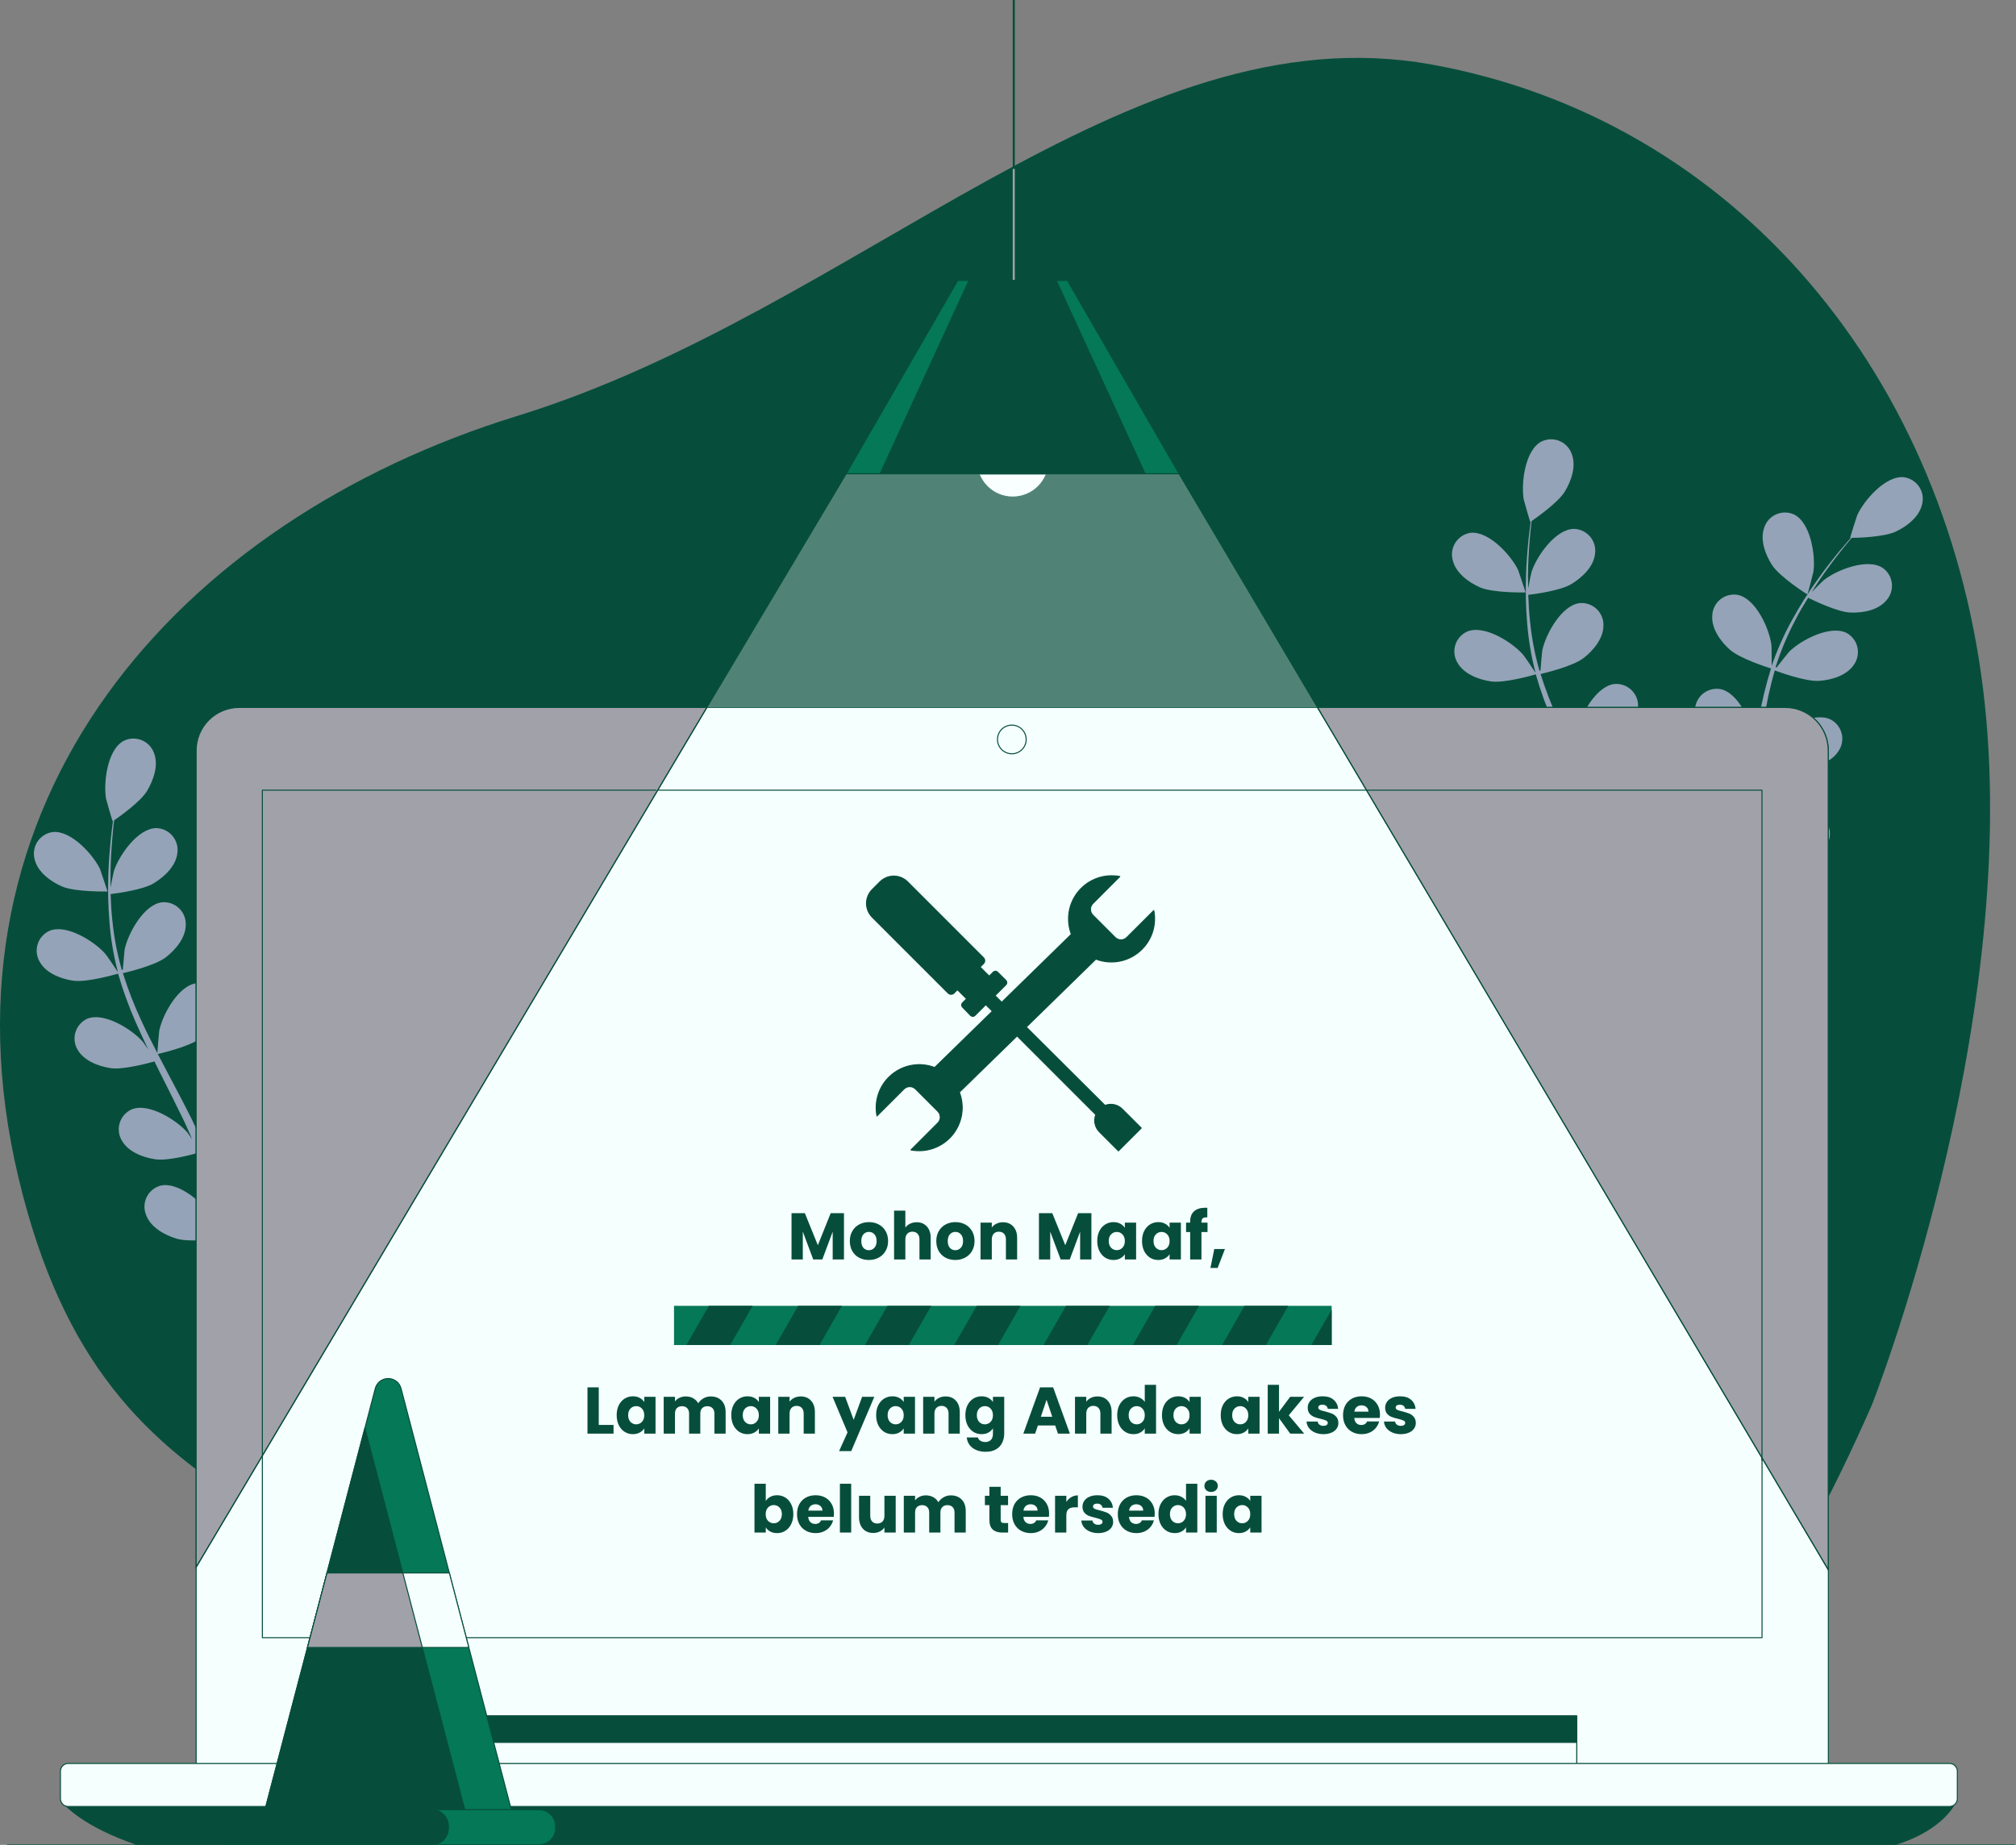 <svg width="1956" height="1790" viewBox="0 0 1956 1790" fill="none" xmlns="http://www.w3.org/2000/svg">
<rect x="0" y="0" width="1956" height="1790" fill="#808080" stroke="none"/>
<g clip-path="url(#clip0_360_19394)">
<path d="M604.912 1716.72C623.427 1736.21 642.961 1754.7 663.432 1772.12H1545.99C1643.31 1679.6 1735.43 1546.8 1816.15 1363.24C1816.15 1363.24 1959.11 1001.28 1925.83 684C1892.55 366.72 1684.15 116 1388.95 62.6C1093.75 9.2 831.352 302.04 501.872 403.56C172.392 505.08 -68.928 777.16 17.792 1142.12C104.512 1507.08 346.672 1444.28 604.912 1716.72Z" fill="#064E3B"/>
<path d="M1435.99 569.92C1448.83 575.52 1480.23 574.8 1480.23 574.8C1480.23 574.8 1473.47 554.24 1472.91 553C1465.99 538.6 1444.23 514.8 1426.47 517C1423.54 517.482 1420.75 518.575 1418.27 520.208C1415.79 521.841 1413.68 523.978 1412.08 526.479C1410.48 528.98 1409.43 531.79 1408.98 534.726C1408.54 537.662 1408.72 540.658 1409.51 543.52C1412.43 556 1425.03 565.12 1435.99 569.92Z" fill="#94A3B8"/>
<path d="M1753.59 576.8C1753.83 577 1759.27 555.96 1759.47 554.6C1761.67 538.6 1756.63 506.88 1740.51 499.12C1737.8 497.901 1734.87 497.267 1731.89 497.259C1728.92 497.251 1725.98 497.869 1723.27 499.073C1720.55 500.277 1718.12 502.039 1716.12 504.246C1714.13 506.452 1712.63 509.053 1711.71 511.88C1707.39 523.88 1712.87 538.28 1719.35 548.32C1727.07 560.08 1753.55 576.8 1753.59 576.8Z" fill="#94A3B8"/>
<path d="M1847.31 463.04C1829.51 461.12 1808.39 485.48 1801.87 500.08C1801.31 501.36 1794.79 522.08 1795.11 522.08H1795.51C1792.15 526.08 1788.59 530.08 1784.75 534.64C1777.83 543.16 1770.03 552.88 1762.27 564.04C1753.78 575.958 1745.99 588.366 1738.95 601.2C1730.96 615.534 1724.27 630.554 1718.95 646.08C1718.93 646.266 1718.93 646.454 1718.95 646.64C1718.95 641.4 1718.95 626.64 1718.67 625.6C1716.59 609.6 1703.31 580.36 1685.71 577.12C1682.77 576.655 1679.76 576.817 1676.88 577.598C1674.01 578.378 1671.33 579.758 1669.03 581.647C1666.72 583.536 1664.84 585.891 1663.51 588.558C1662.18 591.225 1661.43 594.142 1661.31 597.12C1660.27 609.72 1669.31 622.32 1678.31 630.28C1688.35 639.24 1716.19 647.92 1718.31 648.6C1713.32 664.523 1709.37 680.758 1706.51 697.2C1704.83 706.76 1703.39 716.44 1702.11 726.2C1702.11 721.68 1702.11 717.6 1701.87 717.04C1699.79 701.04 1686.51 671.8 1668.95 668.56C1666.01 668.095 1663 668.258 1660.12 669.038C1657.24 669.818 1654.56 671.197 1652.25 673.085C1649.94 674.974 1648.06 677.328 1646.73 679.995C1645.39 682.662 1644.64 685.581 1644.51 688.56C1643.47 701.16 1652.51 713.76 1661.51 721.72C1670.51 729.68 1694.15 737.72 1700.43 739.64L1698.99 750.88C1696.87 768.8 1694.79 786.88 1692.23 804.28C1691.35 810.44 1690.23 816.48 1689.15 822.52C1689.15 818.52 1689.15 815.12 1688.91 814.52C1686.87 798.52 1673.59 769.28 1655.99 766.04C1653.05 765.575 1650.04 765.737 1647.16 766.518C1644.29 767.298 1641.61 768.678 1639.31 770.567C1637 772.456 1635.12 774.811 1633.79 777.478C1632.46 780.145 1631.71 783.063 1631.59 786.04C1630.55 798.6 1639.59 811.2 1648.59 819.16C1657.59 827.12 1678.91 834.32 1686.35 836.72C1685.03 842.88 1683.75 849.08 1682.35 855C1681.23 859 1680.39 863 1679.03 867C1677.67 871 1676.47 875 1675.23 878.76C1672.55 886.16 1669.83 893.8 1666.99 900.92C1665.11 905.92 1663.19 910.6 1661.27 915.36C1662.23 909.24 1663.87 897.2 1663.91 896.16C1663.72 882.101 1659.92 868.328 1652.87 856.16C1652.92 854.595 1652.82 853.028 1652.59 851.48C1652.22 848.531 1651.24 845.693 1649.7 843.151C1648.16 840.608 1646.1 838.419 1643.66 836.724C1641.22 835.03 1638.45 833.869 1635.53 833.317C1632.61 832.765 1629.6 832.834 1626.71 833.52C1609.43 838.12 1598.43 868.48 1597.63 884.44C1597.63 885.36 1598.19 895.64 1598.71 902.12C1597.83 898.36 1597.03 894.68 1596.07 890.84C1594.27 883.2 1592.07 875.6 1590.07 867.44L1586.51 855.44C1585.39 851.44 1583.71 847.44 1582.31 843.44C1578.91 834.12 1574.99 824.8 1570.83 815.44C1577.51 813.84 1601.19 807.8 1610.83 800.48C1620.47 793.16 1630.31 781.36 1630.23 768.72C1630.31 765.75 1629.77 762.797 1628.64 760.052C1627.5 757.306 1625.8 754.83 1623.65 752.785C1621.49 750.74 1618.93 749.172 1616.13 748.182C1613.33 747.192 1610.35 746.803 1607.39 747.04C1589.59 748.96 1574.15 777.32 1570.91 792.96C1570.91 793.92 1569.67 805.4 1569.23 811.72C1566.67 806.16 1564.15 800.6 1561.23 795.04C1553.23 779.04 1544.71 763.04 1536.27 747.04C1533.67 742.16 1531.15 737.28 1528.59 732.36C1530.99 731.84 1559.31 725.28 1569.95 717.08C1579.39 709.84 1589.43 697.96 1589.35 685.32C1589.43 682.35 1588.89 679.397 1587.76 676.652C1586.62 673.906 1584.92 671.43 1582.77 669.385C1580.61 667.34 1578.05 665.772 1575.25 664.782C1572.45 663.792 1569.47 663.403 1566.51 663.64C1548.71 665.56 1533.27 693.92 1530.03 709.56C1529.79 710.72 1528.31 727.28 1528.15 731.48C1522.55 720.72 1517.07 709.92 1512.15 699.04C1505.36 684.409 1499.54 669.35 1494.71 653.96C1495.83 653.68 1525.39 646.96 1536.31 638.6C1545.75 631.36 1555.79 619.48 1555.71 606.84C1555.8 603.867 1555.25 600.91 1554.11 598.161C1552.98 595.413 1551.27 592.935 1549.11 590.889C1546.96 588.844 1544.39 587.276 1541.58 586.289C1538.78 585.302 1535.8 584.917 1532.83 585.16C1515.07 587.08 1499.63 615.44 1496.39 631.08C1496.19 632.08 1495.03 644.68 1494.63 650.68H1493.63C1489.17 635.065 1486.12 619.081 1484.51 602.92C1483.51 594.04 1483.07 585.48 1482.79 577.16C1488.43 576.48 1514.15 573.16 1524.79 566.6C1535.43 560.04 1546.31 549.72 1547.59 537.16C1547.99 534.219 1547.77 531.226 1546.94 528.377C1546.1 525.528 1544.68 522.886 1542.76 520.622C1540.84 518.359 1538.47 516.525 1535.79 515.239C1533.12 513.954 1530.2 513.245 1527.23 513.16C1509.35 513.16 1490.91 539.6 1485.99 554.8C1485.71 555.64 1483.91 564.32 1482.71 570.8C1482.71 567.04 1482.51 563.16 1482.51 559.56C1482.51 546.04 1483.39 533.64 1484.27 522.68C1484.79 516.44 1485.39 510.68 1486.03 505.56C1491.19 502 1511.87 487.4 1518.23 476.96C1524.59 466.52 1529.55 452.08 1524.91 440.32C1523.92 437.518 1522.34 434.957 1520.29 432.804C1518.24 430.651 1515.76 428.953 1513.01 427.821C1510.26 426.689 1507.3 426.149 1504.33 426.235C1501.35 426.321 1498.43 427.031 1495.75 428.32C1479.75 436.32 1475.75 468.32 1478.31 484.32C1478.55 485.68 1484.55 506.56 1484.83 506.4L1485.11 506.16C1484.43 511.24 1483.75 516.64 1483.11 522.56C1482.03 533.52 1480.87 545.92 1480.55 559.52C1480.07 574.195 1480.43 588.886 1481.63 603.52C1482.84 619.861 1485.51 636.06 1489.63 651.92C1489.63 651.92 1489.63 652.28 1489.63 652.48C1486.83 648.04 1478.55 635.96 1477.63 635.08C1467.19 623.08 1439.91 605.8 1423.43 612.8C1420.73 614.034 1418.31 615.824 1416.34 618.054C1414.38 620.283 1412.9 622.903 1412.02 625.741C1411.13 628.579 1410.85 631.572 1411.2 634.525C1411.54 637.478 1412.51 640.325 1414.03 642.88C1420.11 653.96 1434.71 659.4 1446.51 661.16C1459.83 663.08 1487.83 654.96 1490.07 654.28C1494.67 670.326 1500.35 686.042 1507.07 701.32C1511.07 710.24 1515.07 719.12 1519.35 727.96C1516.79 724.2 1514.47 720.88 1514.11 720.44C1503.67 708.44 1476.35 691.16 1459.91 698.16C1457.21 699.394 1454.79 701.184 1452.82 703.414C1450.86 705.643 1449.38 708.263 1448.5 711.101C1447.61 713.939 1447.33 716.932 1447.68 719.885C1448.02 722.838 1448.99 725.685 1450.51 728.24C1456.59 739.32 1471.15 744.8 1482.95 746.52C1494.75 748.24 1518.95 741.8 1525.31 740C1526.99 743.4 1528.63 746.76 1530.31 750.12C1538.31 766.12 1546.59 782.4 1554.31 798.4C1556.95 804.04 1559.35 809.72 1561.79 815.36C1559.51 812.04 1557.55 809.24 1557.23 808.88C1546.79 796.88 1519.47 779.6 1503.03 786.6C1500.33 787.829 1497.91 789.615 1495.95 791.842C1493.98 794.068 1492.5 796.684 1491.62 799.519C1490.73 802.354 1490.45 805.344 1490.8 808.294C1491.15 811.244 1492.11 814.088 1493.63 816.64C1499.71 827.72 1514.27 833.2 1526.07 834.92C1537.87 836.64 1559.75 830.92 1567.31 828.72C1569.59 834.6 1571.95 840.48 1573.91 846.24C1575.19 850.24 1576.67 854 1577.71 858.04C1578.75 862.08 1579.91 866.04 1581.03 870.04C1582.87 877.68 1584.79 885.56 1586.39 893.04C1587.55 898.28 1588.55 903.24 1589.59 908.28C1586.99 902.6 1581.59 891.64 1581.19 890.8C1572.67 877.28 1548.31 856.12 1530.95 860.56C1528.1 861.37 1525.44 862.773 1523.16 864.679C1520.89 866.584 1519.04 868.948 1517.73 871.616C1516.43 874.285 1515.71 877.198 1515.61 880.166C1515.51 883.134 1516.03 886.089 1517.15 888.84C1521.47 900.84 1535.03 908.32 1546.43 911.84C1559.03 915.84 1586.83 912.16 1590.43 911.84C1592.07 920.16 1593.63 928.28 1594.95 935.84C1597.27 948.88 1598.95 960.88 1600.63 971.56H1612.19C1610.35 960.36 1608.19 947.56 1605.39 933.88C1603.71 925.44 1601.79 916.48 1599.71 907.24C1608.07 903.874 1616.23 900.041 1624.15 895.76C1633.31 905.68 1656.79 917.28 1659.83 918.76C1656.63 926.76 1653.43 934.2 1650.31 941.32C1645.51 952.36 1640.91 962.48 1636.63 971.56H1648.99C1652.55 963.56 1656.27 954.84 1660.07 945.44C1663.35 937.44 1666.71 928.92 1670.07 920.08C1673.43 920.8 1700.95 926.4 1713.79 923.48C1725.43 920.84 1739.51 914.28 1744.71 902.76C1746.03 900.098 1746.78 897.188 1746.9 894.218C1747.02 891.249 1746.51 888.288 1745.41 885.528C1744.31 882.768 1742.64 880.272 1740.5 878.203C1738.37 876.134 1735.82 874.538 1733.03 873.52C1716.07 867.8 1690.19 887.08 1680.71 899.92C1680.15 900.68 1674.99 909.6 1671.83 915.28C1673.19 911.64 1674.55 908.16 1675.83 904.4C1678.55 897.04 1681.03 889.6 1683.83 881.6C1684.99 877.6 1686.19 873.6 1687.35 869.6C1688.51 865.6 1689.47 861.36 1690.55 857.2C1692.87 847.52 1694.55 837.6 1696.39 827.56C1702.83 829.92 1725.91 837.96 1737.87 837.12C1749.83 836.28 1764.71 831.88 1771.59 821.12C1773.3 818.686 1774.48 815.918 1775.05 812.997C1775.62 810.076 1775.57 807.068 1774.9 804.168C1774.23 801.269 1772.95 798.545 1771.15 796.172C1769.36 793.799 1767.08 791.833 1764.47 790.4C1748.47 782.4 1720.07 797.32 1708.75 808.6C1708.07 809.32 1700.75 818.32 1696.99 823.32C1697.91 817.28 1698.91 811.32 1699.67 805.12C1701.87 787.36 1703.67 769.36 1705.31 751.4C1705.83 745.88 1706.43 740.4 1706.99 734.92C1709.31 735.76 1736.51 745.92 1749.91 744.96C1761.91 744.12 1776.75 739.76 1783.63 728.96C1785.34 726.529 1786.52 723.764 1787.09 720.846C1787.66 717.928 1787.61 714.923 1786.94 712.027C1786.26 709.131 1784.99 706.409 1783.19 704.04C1781.4 701.672 1779.12 699.708 1776.51 698.28C1760.51 690.08 1732.11 705.2 1720.79 716.48C1719.95 717.32 1709.59 730.28 1707.11 733.72C1708.39 721.72 1709.75 709.72 1711.63 697.72C1714.03 681.767 1717.47 665.987 1721.91 650.48C1722.99 650.88 1751.35 661.6 1765.07 660.6C1777.07 659.8 1791.91 655.4 1798.79 644.84C1800.5 642.406 1801.68 639.638 1802.25 636.717C1802.82 633.796 1802.77 630.788 1802.1 627.888C1801.43 624.989 1800.15 622.264 1798.35 619.892C1796.56 617.519 1794.28 615.553 1791.67 614.12C1775.67 606.12 1747.27 621.04 1735.95 632.32C1735.23 633.04 1727.31 642.92 1723.67 647.72L1722.75 647.24C1727.67 631.756 1733.95 616.738 1741.51 602.36C1745.51 594.36 1749.91 587.04 1754.31 579.96C1759.39 582.48 1782.71 593.8 1795.15 594.32C1807.59 594.84 1822.39 592.08 1830.39 582.32C1832.36 580.091 1833.83 577.473 1834.71 574.637C1835.6 571.8 1835.88 568.81 1835.53 565.859C1835.18 562.908 1834.22 560.063 1832.7 557.51C1831.18 554.957 1829.14 552.752 1826.71 551.04C1811.79 541.16 1781.83 553.04 1769.31 563.04C1768.63 563.56 1762.35 569.84 1757.83 574.48C1759.87 571.32 1761.83 568 1763.87 565C1771.35 553.72 1778.91 543.88 1785.67 535.2C1789.67 530.28 1793.15 525.92 1796.59 521.88C1802.87 521.88 1828.15 521 1839.23 515.84C1850.31 510.68 1862.39 501.28 1864.99 488.92C1865.68 486.049 1865.76 483.066 1865.22 480.163C1864.69 477.26 1863.55 474.501 1861.88 472.064C1860.22 469.627 1858.06 467.565 1855.55 466.01C1853.04 464.456 1850.24 463.444 1847.31 463.04Z" fill="#94A3B8"/>
<path d="M60.112 860.08C72.952 865.68 104.352 864.96 104.352 864.96C104.352 864.96 97.592 844.44 97.032 843.16C90.112 828.76 68.352 804.96 50.592 807.36C47.663 807.842 44.867 808.935 42.388 810.568C39.908 812.201 37.8 814.338 36.2 816.839C34.601 819.34 33.545 822.15 33.103 825.086C32.66 828.022 32.841 831.018 33.632 833.88C36.552 846.16 49.152 855.28 60.112 860.08Z" fill="#94A3B8"/>
<path d="M377.713 867C377.953 867 383.393 846.12 383.593 844.76C385.793 828.76 380.753 797.08 364.633 789.28C361.922 788.061 358.986 787.428 356.014 787.42C353.042 787.411 350.102 788.029 347.385 789.233C344.668 790.437 342.235 792.2 340.245 794.406C338.254 796.613 336.751 799.214 335.833 802.04C331.513 814.04 336.993 828.48 343.473 838.48C351.073 850.24 377.673 866.96 377.713 867Z" fill="#94A3B8"/>
<path d="M471.432 753.2C453.632 751.28 432.512 775.64 425.992 790.24C425.432 791.52 418.912 812.24 419.232 812.24H419.632C416.272 816.04 412.712 820.24 408.872 824.8C401.952 833.36 394.152 843.08 386.392 854.2C377.91 866.127 370.124 878.534 363.072 891.36C355.081 905.694 348.388 920.714 343.072 936.24C343.049 936.426 343.049 936.614 343.072 936.8C343.072 931.56 343.072 916.8 342.792 915.76C340.712 899.76 327.432 870.52 309.832 867.28C306.89 866.821 303.884 866.988 301.011 867.771C298.138 868.554 295.462 869.934 293.159 871.822C290.856 873.71 288.977 876.063 287.646 878.726C286.314 881.39 285.56 884.305 285.432 887.28C284.392 899.84 293.432 912.44 302.432 920.4C312.472 929.36 340.312 938.04 342.432 938.72C337.44 954.644 333.498 970.879 330.632 987.32C328.952 996.88 327.512 1006.6 326.232 1016.32C326.232 1011.8 326.232 1007.72 325.992 1007.16C323.912 991.16 310.632 961.92 293.072 958.68C290.128 958.221 287.12 958.389 284.245 959.171C281.369 959.954 278.691 961.333 276.385 963.221C274.079 965.108 272.197 967.46 270.861 970.124C269.525 972.787 268.766 975.703 268.632 978.68C267.592 991.24 276.632 1003.84 285.632 1011.8C294.632 1019.76 318.272 1027.8 324.552 1029.76L323.112 1040.96C320.992 1058.92 319.112 1076.96 316.352 1094.36C315.472 1100.52 314.352 1106.56 313.272 1112.64C313.272 1108.64 313.272 1105.2 313.032 1104.64C310.992 1088.64 297.712 1059.4 280.112 1056.16C277.17 1055.7 274.164 1055.87 271.291 1056.65C268.418 1057.43 265.742 1058.81 263.439 1060.7C261.136 1062.59 259.257 1064.94 257.926 1067.61C256.594 1070.27 255.84 1073.18 255.712 1076.16C254.672 1088.72 263.712 1101.32 272.712 1109.28C281.712 1117.24 303.032 1124.44 310.472 1126.84C309.152 1133.04 307.872 1139.2 306.472 1145.12C305.352 1149.12 304.512 1153.12 303.152 1157.12C301.792 1161.12 300.592 1165.12 299.352 1168.88C296.672 1176.28 293.952 1183.92 291.112 1191.04C289.232 1196.04 287.112 1200.76 285.392 1205.48C286.352 1199.36 287.992 1187.32 288.032 1186.28C287.843 1172.22 284.041 1158.45 276.992 1146.28C277.04 1144.7 276.946 1143.12 276.712 1141.56C276.337 1138.61 275.347 1135.78 273.807 1133.24C272.266 1130.7 270.209 1128.51 267.769 1126.82C265.329 1125.13 262.561 1123.97 259.643 1123.41C256.725 1122.86 253.724 1122.92 250.832 1123.6C233.552 1128.24 222.552 1158.56 221.752 1174.52C221.752 1175.44 222.312 1185.72 222.832 1192.2C221.952 1188.44 221.152 1184.76 220.192 1180.92C218.392 1173.28 216.192 1165.68 214.192 1157.52L210.632 1145.72C209.512 1141.72 207.832 1137.72 206.632 1133.72C203.232 1124.4 199.312 1115.08 195.152 1105.72C201.832 1104.12 225.512 1098.08 235.152 1090.76C244.792 1083.44 254.632 1071.64 254.552 1059C254.635 1056.03 254.091 1053.08 252.957 1050.33C251.822 1047.59 250.123 1045.11 247.968 1043.07C245.814 1041.02 243.253 1039.45 240.452 1038.46C237.651 1037.47 234.673 1037.08 231.712 1037.32C213.912 1039.28 198.472 1067.6 195.232 1083.24C195.232 1084.2 193.992 1095.68 193.552 1102.04C190.992 1096.44 188.472 1090.88 185.752 1085.36C177.752 1069.36 169.232 1053.36 160.792 1037.36C158.192 1032.44 155.672 1027.56 153.112 1022.68C155.512 1022.12 183.832 1015.56 194.472 1007.4C203.912 1000.12 213.952 988.24 213.872 975.6C213.955 972.63 213.411 969.677 212.277 966.931C211.142 964.186 209.443 961.71 207.288 959.665C205.134 957.62 202.573 956.052 199.772 955.062C196.971 954.072 193.993 953.683 191.032 953.92C173.232 955.88 157.792 984.2 154.552 999.84C154.312 1001.04 152.832 1017.56 152.672 1021.76C147.072 1011 141.592 1000.2 136.672 989.32C129.877 974.692 124.051 959.632 119.232 944.24C120.352 944 149.912 937.28 160.832 928.88C170.272 921.64 180.312 909.76 180.232 897.12C180.315 894.147 179.771 891.19 178.634 888.441C177.497 885.693 175.794 883.215 173.635 881.169C171.476 879.124 168.91 877.556 166.104 876.569C163.299 875.581 160.317 875.197 157.352 875.44C139.592 877.36 124.152 905.72 120.912 921.36C120.912 922.4 119.552 935 119.152 941H118.152C113.686 925.385 110.634 909.401 109.032 893.24C108.032 884.36 107.592 875.8 107.312 867.48C112.952 866.8 138.672 863.48 149.312 856.92C159.952 850.36 170.832 840.04 172.112 827.48C172.512 824.539 172.288 821.546 171.456 818.697C170.624 815.848 169.201 813.206 167.281 810.942C165.361 808.679 162.986 806.845 160.31 805.559C157.635 804.273 154.719 803.565 151.752 803.48C133.872 803.48 115.432 829.92 110.512 845.12C110.232 845.96 108.432 854.64 107.232 861.12C107.232 857.36 107.232 853.48 107.232 849.88C107.232 836.36 108.112 823.96 108.992 813C109.512 806.76 110.112 801 110.752 795.92C115.912 792.36 136.592 777.72 142.752 767.28C148.912 756.84 154.072 742.4 149.432 730.68C148.435 727.878 146.86 725.317 144.809 723.164C142.758 721.011 140.277 719.313 137.527 718.181C134.777 717.049 131.819 716.509 128.846 716.595C125.874 716.681 122.952 717.391 120.272 718.68C104.272 726.92 100.272 758.68 102.832 774.68C103.072 776.04 109.072 796.96 109.352 796.76L109.632 796.56C108.952 801.6 108.272 807 107.632 812.92C106.552 823.92 105.392 836.32 105.072 849.88C104.591 864.555 104.952 879.246 106.152 893.88C107.356 910.221 110.033 926.42 114.152 942.28C114.152 942.48 114.152 942.64 114.152 942.84C111.352 938.4 103.072 926.32 102.152 925.44C91.712 913.44 64.432 896.2 47.952 903.16C45.247 904.394 42.832 906.184 40.865 908.413C38.898 910.643 37.422 913.263 36.535 916.101C35.649 918.939 35.37 921.932 35.717 924.885C36.065 927.838 37.031 930.685 38.552 933.24C44.632 944.32 59.232 949.8 71.032 951.52C84.352 953.44 112.352 945.32 114.592 944.68C119.196 960.711 124.876 976.413 131.592 991.68C135.592 1000.6 139.592 1009.48 143.872 1018.32C141.312 1014.6 138.992 1011.24 138.632 1010.84C128.192 998.84 100.872 981.56 84.432 988.52C81.796 989.764 79.446 991.539 77.528 993.734C75.611 995.929 74.167 998.497 73.288 1001.28C72.41 1004.05 72.115 1006.99 72.421 1009.88C72.728 1012.78 73.631 1015.59 75.072 1018.12C81.152 1029.2 95.712 1034.68 107.512 1036.4C119.312 1038.12 143.512 1031.68 149.872 1029.88L154.872 1040.04C162.872 1056.04 171.152 1072.28 178.872 1088.28C181.512 1093.96 183.912 1099.6 186.352 1105.24C184.072 1101.92 182.112 1099.16 181.792 1098.76C171.352 1086.76 144.032 1069.48 127.592 1076.48C124.887 1077.71 122.472 1079.5 120.505 1081.73C118.538 1083.96 117.062 1086.58 116.175 1089.42C115.289 1092.26 115.01 1095.25 115.357 1098.21C115.705 1101.16 116.671 1104.01 118.192 1106.56C124.272 1117.6 138.832 1123.08 150.632 1124.8C162.432 1126.52 184.312 1120.8 191.872 1118.64C194.152 1124.48 196.512 1130.36 198.472 1136.16C199.752 1140.16 201.232 1143.88 202.272 1147.92C203.312 1151.96 204.472 1155.92 205.592 1159.92C207.432 1167.56 209.352 1175.44 210.952 1182.96C212.112 1188.16 213.112 1193.12 214.152 1198.16C211.552 1192.52 206.152 1181.56 205.752 1180.68C197.232 1167.16 172.872 1146.04 155.512 1150.44C152.654 1151.25 150 1152.66 147.722 1154.57C145.444 1156.48 143.594 1158.85 142.292 1161.52C140.99 1164.19 140.265 1167.11 140.166 1170.08C140.066 1173.05 140.593 1176.01 141.712 1178.76C146.032 1190.76 159.592 1198.24 170.992 1201.72C183.592 1205.72 211.392 1202.04 214.992 1201.72C216.632 1210.04 218.192 1218.16 219.512 1225.72C221.832 1238.76 223.512 1250.76 225.192 1261.44H236.752C234.912 1250.24 232.752 1237.44 229.952 1223.8C228.272 1215.36 226.352 1206.36 224.272 1197.12C232.643 1193.79 240.805 1189.96 248.712 1185.64C257.872 1195.56 281.352 1207.16 284.392 1208.64C281.192 1216.64 277.992 1224.08 274.872 1231.2C270.072 1242.28 265.472 1252.36 261.192 1261.44H273.552C277.112 1253.44 280.832 1244.72 284.632 1235.32C287.912 1227.32 291.272 1218.8 294.632 1209.96C297.992 1210.68 325.512 1216.28 338.352 1213.36C349.992 1210.76 364.072 1204.16 369.272 1192.64C370.595 1189.98 371.34 1187.07 371.461 1184.1C371.581 1181.13 371.074 1178.17 369.971 1175.41C368.869 1172.65 367.197 1170.15 365.063 1168.08C362.93 1166.01 360.384 1164.42 357.592 1163.4C340.632 1157.72 314.752 1176.96 305.272 1189.8C304.712 1190.56 299.552 1199.48 296.392 1205.16C297.752 1201.52 299.112 1198.04 300.392 1194.28C303.112 1186.92 305.592 1179.48 308.392 1171.48C309.552 1167.48 310.752 1163.48 311.912 1159.48C313.072 1155.48 314.032 1151.24 315.112 1147.08C317.432 1137.4 319.112 1127.48 320.952 1117.44C327.392 1119.8 350.472 1127.84 362.432 1127C374.392 1126.16 389.272 1121.8 396.152 1111.2C397.864 1108.77 399.043 1106 399.612 1103.09C400.182 1100.17 400.128 1097.16 399.456 1094.27C398.784 1091.37 397.508 1088.65 395.712 1086.28C393.916 1083.91 391.64 1081.95 389.032 1080.52C373.032 1072.32 344.632 1087.44 333.312 1098.68C332.632 1099.4 325.312 1108.4 321.552 1113.4C322.472 1107.36 323.472 1101.4 324.232 1095.2C326.432 1077.48 328.232 1059.44 329.872 1041.48C330.392 1035.96 330.992 1030.48 331.552 1025C333.872 1025.88 361.072 1036 374.472 1035.04C386.472 1034.24 401.312 1029.84 408.192 1019.28C409.904 1016.85 411.084 1014.08 411.654 1011.16C412.223 1008.24 412.17 1005.23 411.499 1002.33C410.827 999.429 409.551 996.704 407.754 994.332C405.958 991.959 403.681 989.993 401.072 988.56C385.072 980.36 356.672 995.48 345.352 1006.76C344.512 1007.6 334.152 1020.56 331.672 1024C332.952 1012 334.312 1000 336.192 988C338.597 972.048 342.031 956.268 346.472 940.76C347.552 941.16 375.912 951.88 389.632 950.92C401.632 950.08 416.472 945.68 423.352 934.92C425.064 932.489 426.243 929.724 426.812 926.806C427.382 923.888 427.328 920.883 426.656 917.987C425.984 915.091 424.708 912.369 422.912 910C421.116 907.631 418.84 905.668 416.232 904.24C400.232 896.04 371.832 911.12 360.512 922.4C359.792 923.16 351.872 933 348.232 937.8L347.312 937.32C352.223 921.846 358.501 906.84 366.072 892.48C370.072 884.48 374.472 877.12 378.872 870.04C383.952 872.56 407.272 883.92 419.712 884.4C432.152 884.88 446.952 882.16 454.952 872.4C456.917 870.17 458.389 867.553 459.275 864.716C460.16 861.88 460.438 858.889 460.091 855.939C459.744 852.988 458.779 850.143 457.26 847.59C455.74 845.037 453.7 842.832 451.272 841.12C436.352 831.24 406.392 843.12 393.872 853.12C393.192 853.68 386.912 859.92 382.392 864.56C384.432 861.4 386.392 858.08 388.432 855.08C395.912 843.8 403.472 833.96 410.232 825.28C414.232 820.4 417.712 816.04 421.152 812C427.432 812 452.712 811.12 463.792 805.92C474.872 800.72 486.952 791.36 489.552 779.04C490.232 776.139 490.291 773.127 489.726 770.202C489.162 767.277 487.985 764.504 486.275 762.065C484.564 759.625 482.358 757.575 479.8 756.047C477.243 754.52 474.391 753.549 471.432 753.2Z" fill="#94A3B8"/>
<path d="M232.113 686.4H1732.11C1743.21 686.4 1753.85 690.808 1761.7 698.655C1769.54 706.501 1773.95 717.143 1773.95 728.24V1714.24H190.312V728.2C190.323 717.117 194.73 706.491 202.567 698.655C210.404 690.818 221.03 686.411 232.113 686.4Z" fill="#F5FFFE" stroke="#064E3B" stroke-linecap="round" stroke-linejoin="round"/>
<path d="M1709.59 766.68H254.552V1588.96H1709.59V766.68Z" stroke="#064E3B" stroke-linecap="round" stroke-linejoin="round"/>
<path d="M1529.83 1664.76H441.552V1718.36H1529.83V1664.76Z" fill="#064E3B" stroke="#064E3B" stroke-linecap="round" stroke-linejoin="round"/>
<path d="M1529.83 1690.56H441.552V1718.36H1529.83V1690.56Z" fill="#F5FFFE" stroke="#064E3B" stroke-linecap="round" stroke-linejoin="round"/>
<path d="M62.232 1750.12C62.232 1750.12 80.112 1772 133.752 1789.84H1837.75C1837.75 1789.84 1877.47 1779.92 1895.35 1752.12L62.232 1750.12Z" fill="#064E3B" stroke="#064E3B" stroke-linecap="round" stroke-linejoin="round"/>
<path d="M1891.51 1711H66.192C62.017 1711 58.632 1714.38 58.632 1718.56V1745.2C58.632 1749.38 62.017 1752.76 66.192 1752.76H1891.51C1895.69 1752.76 1899.07 1749.38 1899.07 1745.2V1718.56C1899.07 1714.38 1895.69 1711 1891.51 1711Z" fill="#F5FFFE" stroke="#064E3B" stroke-linecap="round" stroke-linejoin="round"/>
<path d="M995.632 717.48C995.64 714.725 994.831 712.03 993.306 709.736C991.781 707.441 989.61 705.651 987.067 704.591C984.524 703.532 981.724 703.25 979.021 703.783C976.319 704.315 973.834 705.638 971.884 707.583C969.933 709.528 968.603 712.008 968.063 714.71C967.523 717.411 967.796 720.212 968.848 722.758C969.901 725.304 971.685 727.48 973.975 729.011C976.265 730.543 978.958 731.36 981.712 731.36C985.397 731.36 988.932 729.899 991.541 727.297C994.151 724.695 995.622 721.165 995.632 717.48Z" fill="#F5FFFE" stroke="#064E3B" stroke-linecap="round" stroke-linejoin="round"/>
<path d="M7.072 1789.84H1955.07" stroke="#064E3B" stroke-linecap="round" stroke-linejoin="round"/>
<path d="M1107.95 921C1112.8 916.167 1116.38 910.217 1118.38 903.674C1120.38 897.131 1120.74 890.196 1119.43 883.48L1093.23 909.64C1091.74 911.106 1089.73 911.927 1087.63 911.927C1085.54 911.927 1083.53 911.106 1082.03 909.64L1060.27 887.88C1058.81 886.384 1057.99 884.374 1057.99 882.28C1057.99 880.186 1058.81 878.175 1060.27 876.68L1086.43 850.48C1079.12 849.074 1071.56 849.65 1064.54 852.148C1057.52 854.645 1051.29 858.973 1046.51 864.684C1041.72 870.395 1038.55 877.282 1037.32 884.63C1036.09 891.979 1036.85 899.522 1039.51 906.48L971.912 972.52L965.392 966L976.032 955.36C976.533 954.814 976.81 954.1 976.81 953.36C976.81 952.619 976.533 951.906 976.032 951.36L967.792 943.16C967.255 942.642 966.538 942.352 965.792 942.352C965.046 942.352 964.329 942.642 963.792 943.16L959.792 947.16L950.872 938.28L954.312 934.84C955.01 934.098 955.398 933.118 955.398 932.1C955.398 931.082 955.01 930.102 954.312 929.36L880.552 855.6C878.795 853.843 876.709 852.449 874.414 851.497C872.118 850.546 869.657 850.057 867.172 850.057C864.687 850.057 862.227 850.546 859.931 851.497C857.635 852.449 855.549 853.843 853.792 855.6L846.272 863.12C844.515 864.877 843.121 866.963 842.17 869.259C841.219 871.554 840.729 874.015 840.729 876.5C840.729 878.985 841.219 881.446 842.17 883.741C843.121 886.037 844.515 888.123 846.272 889.88L920.032 963.64C920.774 964.337 921.754 964.726 922.772 964.726C923.791 964.726 924.77 964.337 925.512 963.64L928.912 960.2L937.832 969.12L933.832 973.12C933.314 973.657 933.025 974.374 933.025 975.12C933.025 975.866 933.314 976.583 933.832 977.12L941.832 985.36C942.378 985.86 943.092 986.138 943.832 986.138C944.573 986.138 945.286 985.86 945.832 985.36L956.472 974.72L962.872 981.12L906.872 1035.8C899.914 1033.12 892.366 1032.35 885.012 1033.58C877.657 1034.8 870.764 1037.97 865.049 1042.76C859.335 1047.55 855.006 1053.78 852.513 1060.81C850.02 1067.83 849.453 1075.4 850.872 1082.72L877.072 1056.56C878.568 1055.09 880.578 1054.27 882.672 1054.27C884.766 1054.27 886.777 1055.09 888.272 1056.56L910.032 1078.32C911.498 1079.82 912.319 1081.83 912.319 1083.92C912.319 1086.01 911.498 1088.02 910.032 1089.52L883.872 1115.72C891.189 1117.13 898.749 1116.55 905.768 1114.05C912.788 1111.55 919.013 1107.23 923.798 1101.52C928.583 1095.8 931.754 1088.92 932.984 1081.57C934.214 1074.22 933.457 1066.68 930.792 1059.72L986.792 1005.08L1063.19 1081.48C1062.1 1084.31 1061.85 1087.39 1062.47 1090.36C1063.1 1093.33 1064.57 1096.05 1066.71 1098.2L1085.15 1116.64L1107.27 1094.52L1088.83 1076.08C1086.68 1073.94 1083.96 1072.47 1080.99 1071.84C1078.03 1071.22 1074.94 1071.47 1072.11 1072.56L995.712 996.52L1063.27 930.56C1070.84 933.475 1079.1 934.123 1087.03 932.425C1094.97 930.727 1102.24 926.758 1107.95 921Z" fill="#064E3B" stroke="#064E3B" stroke-linecap="round" stroke-linejoin="round"/>
<path d="M1292.03 1267H653.952V1305.04H1292.03V1267Z" fill="#047857"/>
<path d="M903.512 1267H861.032L839.232 1305H881.712L903.512 1267Z" fill="#064E3B"/>
<path d="M1292.03 1305V1270.68L1272.35 1305H1292.03Z" fill="#064E3B"/>
<path d="M990.112 1267H947.632L925.872 1305H968.352L990.112 1267Z" fill="#064E3B"/>
<path d="M816.872 1267H774.393L752.593 1305H795.112L816.872 1267Z" fill="#064E3B"/>
<path d="M665.992 1305H708.472L730.272 1267H687.752L665.992 1305Z" fill="#064E3B"/>
<path d="M1249.99 1267H1207.51L1185.75 1305H1228.23L1249.99 1267Z" fill="#064E3B"/>
<path d="M1076.75 1267H1034.27L1012.47 1305H1054.99L1076.75 1267Z" fill="#064E3B"/>
<path d="M1163.39 1267H1120.87L1099.11 1305H1141.59L1163.39 1267Z" fill="#064E3B"/>
<path d="M364.032 1347.52L254.752 1765H498.472L389.192 1347.52C388.528 1344.68 386.924 1342.15 384.64 1340.34C382.356 1338.53 379.527 1337.54 376.612 1337.54C373.698 1337.54 370.869 1338.53 368.585 1340.34C366.301 1342.15 364.697 1344.68 364.032 1347.52Z" fill="#047857" stroke="#064E3B" stroke-linecap="round" stroke-linejoin="round"/>
<path d="M254.752 1765H453.312L354.032 1385.68L254.752 1765Z" fill="#064E3B" stroke="#064E3B" stroke-linecap="round" stroke-linejoin="round"/>
<path d="M523.072 1755.84H219.072C210.236 1755.84 203.072 1763 203.072 1771.84V1773.88C203.072 1782.72 210.236 1789.88 219.072 1789.88H523.072C531.909 1789.88 539.072 1782.72 539.072 1773.88V1771.84C539.072 1763 531.909 1755.84 523.072 1755.84Z" fill="#047857" stroke="#064E3B" stroke-linecap="round" stroke-linejoin="round"/>
<path d="M419.032 1755.84H219.072C210.236 1755.84 203.072 1763 203.072 1771.84V1773.88C203.072 1782.72 210.236 1789.88 219.072 1789.88H419.032C427.869 1789.88 435.032 1782.72 435.032 1773.88V1771.84C435.032 1763 427.869 1755.84 419.032 1755.84Z" fill="#064E3B" stroke="#064E3B" stroke-linecap="round" stroke-linejoin="round"/>
<path d="M298.352 1598.48H454.872L435.952 1526.16H317.272L298.352 1598.48Z" fill="#F5FFFE" stroke="#064E3B" stroke-linecap="round" stroke-linejoin="round"/>
<path d="M298.352 1598.48H409.752L390.832 1526.16H317.272L298.352 1598.48Z" fill="#A1A1AA" stroke="#064E3B" stroke-linecap="round" stroke-linejoin="round"/>
<path d="M1007.41 472.012C1021.11 458.312 1021.11 436.101 1007.41 422.401C993.707 408.702 971.495 408.702 957.796 422.401C944.096 436.101 944.096 458.312 957.796 472.012C971.495 485.711 993.707 485.711 1007.41 472.012Z" fill="#F5FFFE" stroke="#064E3B" stroke-linecap="round" stroke-linejoin="round"/>
<path d="M983.593 163.88V0" stroke="#064E3B" stroke-width="2" stroke-linecap="round" stroke-linejoin="round"/>
<path d="M983.593 272.12V163.88" stroke="#A1A1AA" stroke-width="2" stroke-miterlimit="10"/>
<path d="M929.232 272.12L820.952 459.72H1143.99L1035.67 272.12H929.232Z" fill="#047857" stroke="#064E3B" stroke-width="0.973" stroke-miterlimit="10"/>
<path d="M940.112 272.12L853.912 459.72H1111.03L1024.83 272.12H940.112Z" fill="#064E3B" stroke="#064E3B" stroke-linecap="round" stroke-linejoin="round"/>
<path d="M685.833 686.4H232.113C221.026 686.4 210.394 690.804 202.555 698.643C194.716 706.482 190.313 717.114 190.312 728.2V1520.52L685.833 686.4Z" fill="#A1A1AA" stroke="#064E3B" stroke-miterlimit="10"/>
<path d="M1278.27 686.4H1731.99C1743.08 686.4 1753.71 690.804 1761.55 698.643C1769.39 706.482 1773.79 717.114 1773.79 728.2V1522.96L1278.27 686.4Z" fill="#A1A1AA" stroke="#064E3B" stroke-miterlimit="10"/>
<path d="M685.833 686.4L190.312 1520.64" stroke="#064E3B" stroke-linecap="round" stroke-linejoin="round"/>
<path d="M1278.27 686.4L1773.79 1522.96" stroke="#064E3B" stroke-linecap="round" stroke-linejoin="round"/>
<path d="M254.553 1413.76V766.68H636.313" stroke="#064E3B" stroke-linecap="round" stroke-linejoin="round"/>
<path d="M1326.71 766.68H1709.55V1417.04" stroke="#064E3B" stroke-linecap="round" stroke-linejoin="round"/>
<path d="M1278.27 686.4L1143.99 459.72H820.953L685.833 686.4" fill="white" fill-opacity="0.3"/>
<path d="M1278.27 686.4L1143.99 459.72H820.953L685.833 686.4" stroke="#064E3B" stroke-miterlimit="10"/>
<path d="M818.848 1177.07V1222H807.904V1195.06L797.856 1222H789.024L778.912 1194.99V1222H767.968V1177.07H780.896L793.504 1208.18L805.984 1177.07H818.848ZM842.974 1222.51C839.475 1222.51 836.318 1221.77 833.502 1220.27C830.729 1218.78 828.531 1216.65 826.91 1213.87C825.331 1211.1 824.542 1207.86 824.542 1204.14C824.542 1200.47 825.353 1197.25 826.974 1194.48C828.595 1191.66 830.814 1189.51 833.63 1188.02C836.446 1186.52 839.603 1185.78 843.102 1185.78C846.601 1185.78 849.758 1186.52 852.574 1188.02C855.39 1189.51 857.609 1191.66 859.23 1194.48C860.851 1197.25 861.662 1200.47 861.662 1204.14C861.662 1207.81 860.83 1211.06 859.166 1213.87C857.545 1216.65 855.305 1218.78 852.446 1220.27C849.63 1221.77 846.473 1222.51 842.974 1222.51ZM842.974 1213.04C845.065 1213.04 846.835 1212.27 848.286 1210.74C849.779 1209.2 850.526 1207 850.526 1204.14C850.526 1201.29 849.801 1199.09 848.35 1197.55C846.942 1196.02 845.193 1195.25 843.102 1195.25C840.969 1195.25 839.198 1196.02 837.79 1197.55C836.382 1199.05 835.678 1201.24 835.678 1204.14C835.678 1207 836.361 1209.2 837.726 1210.74C839.134 1212.27 840.883 1213.04 842.974 1213.04ZM889.42 1185.9C893.516 1185.9 896.801 1187.27 899.276 1190C901.751 1192.69 902.988 1196.4 902.988 1201.14V1222H892.108V1202.61C892.108 1200.22 891.489 1198.36 890.252 1197.04C889.015 1195.72 887.351 1195.06 885.26 1195.06C883.169 1195.06 881.505 1195.72 880.268 1197.04C879.031 1198.36 878.412 1200.22 878.412 1202.61V1222H867.468V1174.64H878.412V1191.09C879.521 1189.51 881.036 1188.25 882.956 1187.31C884.876 1186.37 887.031 1185.9 889.42 1185.9ZM926.849 1222.51C923.35 1222.51 920.193 1221.77 917.377 1220.27C914.604 1218.78 912.406 1216.65 910.785 1213.87C909.206 1211.1 908.417 1207.86 908.417 1204.14C908.417 1200.47 909.228 1197.25 910.849 1194.48C912.47 1191.66 914.689 1189.51 917.505 1188.02C920.321 1186.52 923.478 1185.78 926.977 1185.78C930.476 1185.78 933.633 1186.52 936.449 1188.02C939.265 1189.51 941.484 1191.66 943.105 1194.48C944.726 1197.25 945.537 1200.47 945.537 1204.14C945.537 1207.81 944.705 1211.06 943.041 1213.87C941.42 1216.65 939.18 1218.78 936.321 1220.27C933.505 1221.77 930.348 1222.51 926.849 1222.51ZM926.849 1213.04C928.94 1213.04 930.71 1212.27 932.161 1210.74C933.654 1209.2 934.401 1207 934.401 1204.14C934.401 1201.29 933.676 1199.09 932.225 1197.55C930.817 1196.02 929.068 1195.25 926.977 1195.25C924.844 1195.25 923.073 1196.02 921.665 1197.55C920.257 1199.05 919.553 1201.24 919.553 1204.14C919.553 1207 920.236 1209.2 921.601 1210.74C923.009 1212.27 924.758 1213.04 926.849 1213.04ZM973.103 1185.9C977.284 1185.9 980.612 1187.27 983.087 1190C985.604 1192.69 986.863 1196.4 986.863 1201.14V1222H975.983V1202.61C975.983 1200.22 975.364 1198.36 974.127 1197.04C972.89 1195.72 971.226 1195.06 969.135 1195.06C967.044 1195.06 965.38 1195.72 964.143 1197.04C962.906 1198.36 962.287 1200.22 962.287 1202.61V1222H951.343V1186.29H962.287V1191.02C963.396 1189.45 964.89 1188.21 966.767 1187.31C968.644 1186.37 970.756 1185.9 973.103 1185.9ZM1058.91 1177.07V1222H1047.97V1195.06L1037.92 1222H1029.09L1018.97 1194.99V1222H1008.03V1177.07H1020.96L1033.57 1208.18L1046.05 1177.07H1058.91ZM1064.6 1204.08C1064.6 1200.41 1065.29 1197.19 1066.65 1194.42C1068.06 1191.64 1069.96 1189.51 1072.35 1188.02C1074.74 1186.52 1077.4 1185.78 1080.35 1185.78C1082.87 1185.78 1085.06 1186.29 1086.94 1187.31C1088.86 1188.34 1090.33 1189.68 1091.36 1191.34V1186.29H1102.3V1222H1091.36V1216.94C1090.29 1218.61 1088.8 1219.95 1086.88 1220.98C1085 1222 1082.8 1222.51 1080.28 1222.51C1077.38 1222.51 1074.74 1221.77 1072.35 1220.27C1069.96 1218.74 1068.06 1216.58 1066.65 1213.81C1065.29 1210.99 1064.6 1207.75 1064.6 1204.08ZM1091.36 1204.14C1091.36 1201.41 1090.59 1199.26 1089.05 1197.68C1087.56 1196.1 1085.72 1195.31 1083.55 1195.31C1081.37 1195.31 1079.52 1196.1 1077.98 1197.68C1076.49 1199.22 1075.74 1201.35 1075.74 1204.08C1075.74 1206.81 1076.49 1208.99 1077.98 1210.61C1079.52 1212.19 1081.37 1212.98 1083.55 1212.98C1085.72 1212.98 1087.56 1212.19 1089.05 1210.61C1090.59 1209.03 1091.36 1206.87 1091.36 1204.14ZM1108.04 1204.08C1108.04 1200.41 1108.72 1197.19 1110.09 1194.42C1111.5 1191.64 1113.4 1189.51 1115.79 1188.02C1118.18 1186.52 1120.84 1185.78 1123.79 1185.78C1126.3 1185.78 1128.5 1186.29 1130.38 1187.31C1132.3 1188.34 1133.77 1189.68 1134.79 1191.34V1186.29H1145.74V1222H1134.79V1216.94C1133.73 1218.61 1132.23 1219.95 1130.31 1220.98C1128.44 1222 1126.24 1222.51 1123.72 1222.51C1120.82 1222.51 1118.18 1221.77 1115.79 1220.27C1113.4 1218.74 1111.5 1216.58 1110.09 1213.81C1108.72 1210.99 1108.04 1207.75 1108.04 1204.08ZM1134.79 1204.14C1134.79 1201.41 1134.03 1199.26 1132.49 1197.68C1131 1196.1 1129.16 1195.31 1126.99 1195.31C1124.81 1195.31 1122.95 1196.1 1121.42 1197.68C1119.92 1199.22 1119.18 1201.35 1119.18 1204.08C1119.18 1206.81 1119.92 1208.99 1121.42 1210.61C1122.95 1212.19 1124.81 1212.98 1126.99 1212.98C1129.16 1212.98 1131 1212.19 1132.49 1210.61C1134.03 1209.03 1134.79 1206.87 1134.79 1204.14ZM1171.58 1195.38H1165.69V1222H1154.74V1195.38H1150.78V1186.29H1154.74V1185.26C1154.74 1180.87 1156 1177.54 1158.52 1175.28C1161.04 1172.98 1164.73 1171.82 1169.59 1171.82C1170.4 1171.82 1171 1171.85 1171.38 1171.89V1181.17C1169.29 1181.04 1167.82 1181.34 1166.97 1182.06C1166.11 1182.79 1165.69 1184.09 1165.69 1185.97V1186.29H1171.58V1195.38ZM1188.49 1211.89L1181.39 1230.26H1174.41L1178.13 1211.89H1188.49Z" fill="#064E3B"/>
<path d="M580.943 1382.55H595.279V1391H569.999V1346.07H580.943V1382.55ZM598.323 1373.08C598.323 1369.41 599.006 1366.19 600.371 1363.42C601.779 1360.64 603.678 1358.51 606.067 1357.02C608.457 1355.52 611.123 1354.78 614.067 1354.78C616.585 1354.78 618.782 1355.29 620.659 1356.31C622.579 1357.34 624.051 1358.68 625.075 1360.34V1355.29H636.019V1391H625.075V1385.94C624.009 1387.61 622.515 1388.95 620.595 1389.98C618.718 1391 616.521 1391.51 614.003 1391.51C611.102 1391.51 608.457 1390.77 606.067 1389.27C603.678 1387.74 601.779 1385.58 600.371 1382.81C599.006 1379.99 598.323 1376.75 598.323 1373.08ZM625.075 1373.14C625.075 1370.41 624.307 1368.26 622.771 1366.68C621.278 1365.1 619.443 1364.31 617.267 1364.31C615.091 1364.31 613.235 1365.1 611.699 1366.68C610.206 1368.22 609.459 1370.35 609.459 1373.08C609.459 1375.81 610.206 1377.99 611.699 1379.61C613.235 1381.19 615.091 1381.98 617.267 1381.98C619.443 1381.98 621.278 1381.19 622.771 1379.61C624.307 1378.03 625.075 1375.87 625.075 1373.14ZM689.505 1354.9C693.942 1354.9 697.462 1356.25 700.065 1358.94C702.71 1361.62 704.033 1365.36 704.033 1370.14V1391H693.153V1371.61C693.153 1369.3 692.534 1367.53 691.297 1366.3C690.102 1365.02 688.438 1364.38 686.305 1364.38C684.171 1364.38 682.486 1365.02 681.249 1366.3C680.054 1367.53 679.457 1369.3 679.457 1371.61V1391H668.577V1371.61C668.577 1369.3 667.958 1367.53 666.721 1366.3C665.526 1365.02 663.862 1364.38 661.729 1364.38C659.595 1364.38 657.91 1365.02 656.673 1366.3C655.478 1367.53 654.881 1369.3 654.881 1371.61V1391H643.937V1355.29H654.881V1359.77C655.99 1358.27 657.441 1357.1 659.233 1356.25C661.025 1355.35 663.051 1354.9 665.313 1354.9C668.001 1354.9 670.39 1355.48 672.481 1356.63C674.614 1357.78 676.278 1359.43 677.473 1361.56C678.71 1359.6 680.395 1358 682.529 1356.76C684.662 1355.52 686.987 1354.9 689.505 1354.9ZM709.511 1373.08C709.511 1369.41 710.193 1366.19 711.559 1363.42C712.967 1360.64 714.865 1358.51 717.255 1357.02C719.644 1355.52 722.311 1354.78 725.255 1354.78C727.772 1354.78 729.969 1355.29 731.847 1356.31C733.767 1357.34 735.239 1358.68 736.263 1360.34V1355.29H747.207V1391H736.263V1385.94C735.196 1387.61 733.703 1388.95 731.783 1389.98C729.905 1391 727.708 1391.51 725.191 1391.51C722.289 1391.51 719.644 1390.77 717.255 1389.27C714.865 1387.74 712.967 1385.58 711.559 1382.81C710.193 1379.99 709.511 1376.75 709.511 1373.08ZM736.263 1373.14C736.263 1370.41 735.495 1368.26 733.959 1366.68C732.465 1365.1 730.631 1364.31 728.455 1364.31C726.279 1364.31 724.423 1365.1 722.887 1366.68C721.393 1368.22 720.647 1370.35 720.647 1373.08C720.647 1375.81 721.393 1377.99 722.887 1379.61C724.423 1381.19 726.279 1381.98 728.455 1381.98C730.631 1381.98 732.465 1381.19 733.959 1379.61C735.495 1378.03 736.263 1375.87 736.263 1373.14ZM776.884 1354.9C781.066 1354.9 784.394 1356.27 786.868 1359C789.386 1361.69 790.644 1365.4 790.644 1370.14V1391H779.764V1371.61C779.764 1369.22 779.146 1367.36 777.908 1366.04C776.671 1364.72 775.007 1364.06 772.916 1364.06C770.826 1364.06 769.162 1364.72 767.924 1366.04C766.687 1367.36 766.068 1369.22 766.068 1371.61V1391H755.124V1355.29H766.068V1360.02C767.178 1358.45 768.671 1357.21 770.548 1356.31C772.426 1355.37 774.538 1354.9 776.884 1354.9ZM848.292 1355.29L825.892 1407.96H814.116L822.308 1389.78L807.78 1355.29H820.004L828.26 1377.62L836.452 1355.29H848.292ZM850.073 1373.08C850.073 1369.41 850.756 1366.19 852.121 1363.42C853.529 1360.64 855.428 1358.51 857.817 1357.02C860.207 1355.52 862.873 1354.78 865.817 1354.78C868.335 1354.78 870.532 1355.29 872.409 1356.31C874.329 1357.34 875.801 1358.68 876.825 1360.34V1355.29H887.769V1391H876.825V1385.94C875.759 1387.61 874.265 1388.95 872.345 1389.98C870.468 1391 868.271 1391.51 865.753 1391.51C862.852 1391.51 860.207 1390.77 857.817 1389.27C855.428 1387.74 853.529 1385.58 852.121 1382.81C850.756 1379.99 850.073 1376.75 850.073 1373.08ZM876.825 1373.14C876.825 1370.41 876.057 1368.26 874.521 1366.68C873.028 1365.1 871.193 1364.31 869.017 1364.31C866.841 1364.31 864.985 1365.1 863.449 1366.68C861.956 1368.22 861.209 1370.35 861.209 1373.08C861.209 1375.81 861.956 1377.99 863.449 1379.61C864.985 1381.19 866.841 1381.98 869.017 1381.98C871.193 1381.98 873.028 1381.19 874.521 1379.61C876.057 1378.03 876.825 1375.87 876.825 1373.14ZM917.447 1354.9C921.628 1354.9 924.956 1356.27 927.431 1359C929.948 1361.69 931.207 1365.4 931.207 1370.14V1391H920.327V1371.61C920.327 1369.22 919.708 1367.36 918.471 1366.04C917.233 1364.72 915.569 1364.06 913.479 1364.06C911.388 1364.06 909.724 1364.72 908.487 1366.04C907.249 1367.36 906.631 1369.22 906.631 1371.61V1391H895.687V1355.29H906.631V1360.02C907.74 1358.45 909.233 1357.21 911.111 1356.31C912.988 1355.37 915.1 1354.9 917.447 1354.9ZM952.38 1354.78C954.897 1354.78 957.094 1355.29 958.972 1356.31C960.892 1357.34 962.364 1358.68 963.388 1360.34V1355.29H974.332V1390.94C974.332 1394.22 973.67 1397.19 972.348 1399.83C971.068 1402.52 969.084 1404.65 966.396 1406.23C963.75 1407.81 960.444 1408.6 956.476 1408.6C951.185 1408.6 946.897 1407.34 943.612 1404.82C940.326 1402.35 938.449 1398.98 937.98 1394.71H948.796C949.137 1396.08 949.948 1397.14 951.228 1397.91C952.508 1398.72 954.086 1399.13 955.964 1399.13C958.225 1399.13 960.017 1398.47 961.34 1397.14C962.705 1395.86 963.388 1393.79 963.388 1390.94V1385.88C962.321 1387.54 960.849 1388.91 958.972 1389.98C957.094 1391 954.897 1391.51 952.38 1391.51C949.436 1391.51 946.769 1390.77 944.38 1389.27C941.99 1387.74 940.092 1385.58 938.684 1382.81C937.318 1379.99 936.636 1376.75 936.636 1373.08C936.636 1369.41 937.318 1366.19 938.684 1363.42C940.092 1360.64 941.99 1358.51 944.38 1357.02C946.769 1355.52 949.436 1354.78 952.38 1354.78ZM963.388 1373.14C963.388 1370.41 962.62 1368.26 961.084 1366.68C959.59 1365.1 957.756 1364.31 955.58 1364.31C953.404 1364.31 951.548 1365.1 950.012 1366.68C948.518 1368.22 947.772 1370.35 947.772 1373.08C947.772 1375.81 948.518 1377.99 950.012 1379.61C951.548 1381.19 953.404 1381.98 955.58 1381.98C957.756 1381.98 959.59 1381.19 961.084 1379.61C962.62 1378.03 963.388 1375.87 963.388 1373.14ZM1023.78 1383.06H1007.01L1004.32 1391H992.868L1009.12 1346.07H1021.8L1038.05 1391H1026.47L1023.78 1383.06ZM1020.96 1374.62L1015.4 1358.17L1009.89 1374.62H1020.96ZM1064.76 1354.9C1068.94 1354.9 1072.27 1356.27 1074.74 1359C1077.26 1361.69 1078.52 1365.4 1078.52 1370.14V1391H1067.64V1371.61C1067.64 1369.22 1067.02 1367.36 1065.78 1366.04C1064.55 1364.72 1062.88 1364.06 1060.79 1364.06C1058.7 1364.06 1057.04 1364.72 1055.8 1366.04C1054.56 1367.36 1053.94 1369.22 1053.94 1371.61V1391H1043V1355.29H1053.94V1360.02C1055.05 1358.45 1056.55 1357.21 1058.42 1356.31C1060.3 1355.37 1062.41 1354.9 1064.76 1354.9ZM1083.95 1373.08C1083.95 1369.41 1084.63 1366.19 1086 1363.42C1087.4 1360.64 1089.3 1358.51 1091.69 1357.02C1094.08 1355.52 1096.75 1354.78 1099.69 1354.78C1102.04 1354.78 1104.17 1355.27 1106.09 1356.25C1108.05 1357.23 1109.59 1358.55 1110.7 1360.22V1343.64H1121.64V1391H1110.7V1385.88C1109.68 1387.59 1108.2 1388.95 1106.28 1389.98C1104.41 1391 1102.21 1391.51 1099.69 1391.51C1096.75 1391.51 1094.08 1390.77 1091.69 1389.27C1089.3 1387.74 1087.4 1385.58 1086 1382.81C1084.63 1379.99 1083.95 1376.75 1083.95 1373.08ZM1110.7 1373.14C1110.7 1370.41 1109.93 1368.26 1108.4 1366.68C1106.9 1365.1 1105.07 1364.31 1102.89 1364.31C1100.72 1364.31 1098.86 1365.1 1097.32 1366.68C1095.83 1368.22 1095.08 1370.35 1095.08 1373.08C1095.08 1375.81 1095.83 1377.99 1097.32 1379.61C1098.86 1381.19 1100.72 1381.98 1102.89 1381.98C1105.07 1381.98 1106.9 1381.19 1108.4 1379.61C1109.93 1378.03 1110.7 1375.87 1110.7 1373.14ZM1127.39 1373.08C1127.39 1369.41 1128.07 1366.19 1129.43 1363.42C1130.84 1360.64 1132.74 1358.51 1135.13 1357.02C1137.52 1355.52 1140.19 1354.78 1143.13 1354.78C1145.65 1354.78 1147.84 1355.29 1149.72 1356.31C1151.64 1357.34 1153.11 1358.68 1154.14 1360.34V1355.29H1165.08V1391H1154.14V1385.94C1153.07 1387.61 1151.58 1388.95 1149.66 1389.98C1147.78 1391 1145.58 1391.51 1143.07 1391.51C1140.16 1391.51 1137.52 1390.77 1135.13 1389.27C1132.74 1387.74 1130.84 1385.58 1129.43 1382.81C1128.07 1379.99 1127.39 1376.75 1127.39 1373.08ZM1154.14 1373.14C1154.14 1370.41 1153.37 1368.26 1151.83 1366.68C1150.34 1365.1 1148.51 1364.31 1146.33 1364.31C1144.15 1364.31 1142.3 1365.1 1140.76 1366.68C1139.27 1368.22 1138.52 1370.35 1138.52 1373.08C1138.52 1375.81 1139.27 1377.99 1140.76 1379.61C1142.3 1381.19 1144.15 1381.98 1146.33 1381.98C1148.51 1381.98 1150.34 1381.19 1151.83 1379.61C1153.37 1378.03 1154.14 1375.87 1154.14 1373.14ZM1184.39 1373.08C1184.39 1369.41 1185.07 1366.19 1186.43 1363.42C1187.84 1360.64 1189.74 1358.51 1192.13 1357.02C1194.52 1355.52 1197.19 1354.78 1200.13 1354.78C1202.65 1354.78 1204.84 1355.29 1206.72 1356.31C1208.64 1357.34 1210.11 1358.68 1211.14 1360.34V1355.29H1222.08V1391H1211.14V1385.94C1210.07 1387.61 1208.58 1388.95 1206.66 1389.98C1204.78 1391 1202.58 1391.51 1200.07 1391.51C1197.16 1391.51 1194.52 1390.77 1192.13 1389.27C1189.74 1387.74 1187.84 1385.58 1186.43 1382.81C1185.07 1379.99 1184.39 1376.75 1184.39 1373.08ZM1211.14 1373.14C1211.14 1370.41 1210.37 1368.26 1208.83 1366.68C1207.34 1365.1 1205.51 1364.31 1203.33 1364.31C1201.15 1364.31 1199.3 1365.1 1197.76 1366.68C1196.27 1368.22 1195.52 1370.35 1195.52 1373.08C1195.52 1375.81 1196.27 1377.99 1197.76 1379.61C1199.3 1381.19 1201.15 1381.98 1203.33 1381.98C1205.51 1381.98 1207.34 1381.19 1208.83 1379.61C1210.37 1378.03 1211.14 1375.87 1211.14 1373.14ZM1251.82 1391L1240.94 1376.02V1391H1230V1343.64H1240.94V1369.82L1251.76 1355.29H1265.26L1250.42 1373.21L1265.39 1391H1251.82ZM1284.09 1391.51C1280.98 1391.51 1278.2 1390.98 1275.77 1389.91C1273.34 1388.85 1271.42 1387.39 1270.01 1385.56C1268.6 1383.68 1267.81 1381.59 1267.64 1379.29H1278.46C1278.59 1380.53 1279.16 1381.53 1280.19 1382.3C1281.21 1383.06 1282.47 1383.45 1283.96 1383.45C1285.33 1383.45 1286.37 1383.19 1287.1 1382.68C1287.87 1382.13 1288.25 1381.42 1288.25 1380.57C1288.25 1379.54 1287.72 1378.8 1286.65 1378.33C1285.58 1377.82 1283.86 1377.26 1281.47 1376.66C1278.91 1376.07 1276.77 1375.45 1275.07 1374.81C1273.36 1374.13 1271.89 1373.08 1270.65 1371.67C1269.41 1370.22 1268.79 1368.28 1268.79 1365.85C1268.79 1363.8 1269.35 1361.94 1270.46 1360.28C1271.61 1358.57 1273.27 1357.23 1275.45 1356.25C1277.67 1355.27 1280.29 1354.78 1283.32 1354.78C1287.8 1354.78 1291.32 1355.89 1293.88 1358.1C1296.48 1360.32 1297.98 1363.27 1298.36 1366.94H1288.25C1288.08 1365.7 1287.52 1364.72 1286.59 1363.99C1285.69 1363.27 1284.5 1362.9 1283 1362.9C1281.72 1362.9 1280.74 1363.16 1280.06 1363.67C1279.38 1364.14 1279.03 1364.8 1279.03 1365.66C1279.03 1366.68 1279.57 1367.45 1280.63 1367.96C1281.74 1368.47 1283.45 1368.98 1285.75 1369.5C1288.4 1370.18 1290.55 1370.86 1292.22 1371.54C1293.88 1372.18 1295.33 1373.25 1296.57 1374.74C1297.85 1376.19 1298.51 1378.16 1298.55 1380.63C1298.55 1382.72 1297.96 1384.6 1296.76 1386.26C1295.61 1387.89 1293.92 1389.17 1291.71 1390.1C1289.53 1391.04 1286.99 1391.51 1284.09 1391.51ZM1338.91 1372.57C1338.91 1373.59 1338.85 1374.66 1338.72 1375.77H1313.95C1314.12 1377.99 1314.83 1379.69 1316.07 1380.89C1317.35 1382.04 1318.9 1382.62 1320.74 1382.62C1323.47 1382.62 1325.37 1381.46 1326.43 1379.16H1338.08C1337.48 1381.51 1336.4 1383.62 1334.82 1385.5C1333.28 1387.37 1331.34 1388.85 1328.99 1389.91C1326.65 1390.98 1324.02 1391.51 1321.12 1391.51C1317.62 1391.51 1314.51 1390.77 1311.78 1389.27C1309.05 1387.78 1306.91 1385.65 1305.38 1382.87C1303.84 1380.1 1303.07 1376.86 1303.07 1373.14C1303.07 1369.43 1303.82 1366.19 1305.31 1363.42C1306.85 1360.64 1308.98 1358.51 1311.71 1357.02C1314.44 1355.52 1317.58 1354.78 1321.12 1354.78C1324.58 1354.78 1327.65 1355.5 1330.34 1356.95C1333.03 1358.4 1335.12 1360.47 1336.61 1363.16C1338.15 1365.85 1338.91 1368.98 1338.91 1372.57ZM1327.71 1369.69C1327.71 1367.81 1327.07 1366.32 1325.79 1365.21C1324.51 1364.1 1322.91 1363.54 1320.99 1363.54C1319.16 1363.54 1317.6 1364.08 1316.32 1365.14C1315.08 1366.21 1314.32 1367.73 1314.02 1369.69H1327.71ZM1359.21 1391.51C1356.1 1391.51 1353.33 1390.98 1350.89 1389.91C1348.46 1388.85 1346.54 1387.39 1345.13 1385.56C1343.73 1383.68 1342.94 1381.59 1342.77 1379.29H1353.58C1353.71 1380.53 1354.29 1381.53 1355.31 1382.3C1356.33 1383.06 1357.59 1383.45 1359.09 1383.45C1360.45 1383.45 1361.5 1383.19 1362.22 1382.68C1362.99 1382.13 1363.37 1381.42 1363.37 1380.57C1363.37 1379.54 1362.84 1378.8 1361.77 1378.33C1360.71 1377.82 1358.98 1377.26 1356.59 1376.66C1354.03 1376.07 1351.9 1375.45 1350.19 1374.81C1348.48 1374.13 1347.01 1373.08 1345.77 1371.67C1344.54 1370.22 1343.92 1368.28 1343.92 1365.85C1343.92 1363.8 1344.47 1361.94 1345.58 1360.28C1346.73 1358.57 1348.4 1357.23 1350.57 1356.25C1352.79 1355.27 1355.42 1354.78 1358.45 1354.78C1362.93 1354.78 1366.45 1355.89 1369.01 1358.1C1371.61 1360.32 1373.1 1363.27 1373.49 1366.94H1363.37C1363.2 1365.7 1362.65 1364.72 1361.71 1363.99C1360.81 1363.27 1359.62 1362.9 1358.13 1362.9C1356.85 1362.9 1355.87 1363.16 1355.18 1363.67C1354.5 1364.14 1354.16 1364.8 1354.16 1365.66C1354.16 1366.68 1354.69 1367.45 1355.76 1367.96C1356.87 1368.47 1358.57 1368.98 1360.88 1369.5C1363.52 1370.18 1365.68 1370.86 1367.34 1371.54C1369.01 1372.18 1370.46 1373.25 1371.69 1374.74C1372.97 1376.19 1373.64 1378.16 1373.68 1380.63C1373.68 1382.72 1373.08 1384.6 1371.89 1386.26C1370.73 1387.89 1369.05 1389.17 1366.83 1390.1C1364.65 1391.04 1362.12 1391.51 1359.21 1391.51ZM742.975 1456.34C743.999 1454.68 745.471 1453.34 747.391 1452.31C749.311 1451.29 751.508 1450.78 753.983 1450.78C756.927 1450.78 759.593 1451.52 761.983 1453.02C764.372 1454.51 766.249 1456.64 767.615 1459.42C769.023 1462.19 769.727 1465.41 769.727 1469.08C769.727 1472.75 769.023 1475.99 767.615 1478.81C766.249 1481.58 764.372 1483.74 761.983 1485.27C759.593 1486.77 756.927 1487.51 753.983 1487.51C751.465 1487.51 749.268 1487.02 747.391 1486.04C745.513 1485.02 744.041 1483.67 742.975 1482.01V1487H732.031V1439.64H742.975V1456.34ZM758.591 1469.08C758.591 1466.35 757.823 1464.22 756.287 1462.68C754.793 1461.1 752.937 1460.31 750.719 1460.31C748.543 1460.31 746.687 1461.1 745.151 1462.68C743.657 1464.26 742.911 1466.41 742.911 1469.14C742.911 1471.87 743.657 1474.03 745.151 1475.61C746.687 1477.19 748.543 1477.98 750.719 1477.98C752.895 1477.98 754.751 1477.19 756.287 1475.61C757.823 1473.99 758.591 1471.81 758.591 1469.08ZM809.132 1468.57C809.132 1469.59 809.068 1470.66 808.94 1471.77H784.172C784.343 1473.99 785.047 1475.69 786.284 1476.89C787.564 1478.04 789.121 1478.62 790.956 1478.62C793.687 1478.62 795.585 1477.46 796.652 1475.16H808.3C807.703 1477.51 806.615 1479.62 805.036 1481.5C803.5 1483.37 801.559 1484.85 799.212 1485.91C796.865 1486.98 794.241 1487.51 791.34 1487.51C787.841 1487.51 784.727 1486.77 781.996 1485.27C779.265 1483.78 777.132 1481.65 775.596 1478.87C774.06 1476.1 773.292 1472.86 773.292 1469.14C773.292 1465.43 774.039 1462.19 775.532 1459.42C777.068 1456.64 779.201 1454.51 781.932 1453.02C784.663 1451.52 787.799 1450.78 791.34 1450.78C794.796 1450.78 797.868 1451.5 800.556 1452.95C803.244 1454.4 805.335 1456.47 806.828 1459.16C808.364 1461.85 809.132 1464.98 809.132 1468.57ZM797.932 1465.69C797.932 1463.81 797.292 1462.32 796.012 1461.21C794.732 1460.1 793.132 1459.54 791.212 1459.54C789.377 1459.54 787.82 1460.08 786.54 1461.14C785.303 1462.21 784.535 1463.73 784.236 1465.69H797.932ZM825.85 1439.64V1487H814.906V1439.64H825.85ZM869.045 1451.29V1487H858.101V1482.14C856.991 1483.71 855.477 1484.99 853.557 1485.98C851.679 1486.91 849.589 1487.38 847.285 1487.38C844.554 1487.38 842.143 1486.79 840.053 1485.59C837.962 1484.35 836.341 1482.58 835.189 1480.28C834.037 1477.98 833.461 1475.27 833.461 1472.15V1451.29H844.341V1470.68C844.341 1473.07 844.959 1474.93 846.197 1476.25C847.434 1477.57 849.098 1478.23 851.189 1478.23C853.322 1478.23 855.007 1477.57 856.245 1476.25C857.482 1474.93 858.101 1473.07 858.101 1470.68V1451.29H869.045ZM922.474 1450.9C926.911 1450.9 930.431 1452.25 933.034 1454.94C935.679 1457.62 937.002 1461.36 937.002 1466.14V1487H926.122V1467.61C926.122 1465.3 925.503 1463.53 924.266 1462.3C923.071 1461.02 921.407 1460.38 919.274 1460.38C917.14 1460.38 915.455 1461.02 914.218 1462.3C913.023 1463.53 912.426 1465.3 912.426 1467.61V1487H901.546V1467.61C901.546 1465.3 900.927 1463.53 899.69 1462.3C898.495 1461.02 896.831 1460.38 894.698 1460.38C892.564 1460.38 890.879 1461.02 889.642 1462.3C888.447 1463.53 887.85 1465.3 887.85 1467.61V1487H876.906V1451.29H887.85V1455.77C888.959 1454.27 890.41 1453.1 892.202 1452.25C893.994 1451.35 896.02 1450.9 898.282 1450.9C900.97 1450.9 903.359 1451.48 905.45 1452.63C907.583 1453.78 909.247 1455.43 910.442 1457.56C911.679 1455.6 913.364 1454 915.498 1452.76C917.631 1451.52 919.956 1450.9 922.474 1450.9ZM978.122 1477.72V1487H972.554C968.586 1487 965.493 1486.04 963.274 1484.12C961.055 1482.16 959.946 1478.98 959.946 1474.58V1460.38H955.594V1451.29H959.946V1442.58H970.89V1451.29H978.058V1460.38H970.89V1474.71C970.89 1475.78 971.146 1476.55 971.658 1477.02C972.17 1477.49 973.023 1477.72 974.218 1477.72H978.122ZM1017.88 1468.57C1017.88 1469.59 1017.82 1470.66 1017.69 1471.77H992.922C993.093 1473.99 993.797 1475.69 995.034 1476.89C996.314 1478.04 997.871 1478.62 999.706 1478.62C1002.44 1478.62 1004.34 1477.46 1005.4 1475.16H1017.05C1016.45 1477.51 1015.36 1479.62 1013.79 1481.5C1012.25 1483.37 1010.31 1484.85 1007.96 1485.91C1005.62 1486.98 1002.99 1487.51 1000.09 1487.51C996.591 1487.51 993.477 1486.77 990.746 1485.27C988.015 1483.78 985.882 1481.65 984.346 1478.87C982.81 1476.1 982.042 1472.86 982.042 1469.14C982.042 1465.43 982.789 1462.19 984.282 1459.42C985.818 1456.64 987.951 1454.51 990.682 1453.02C993.413 1451.52 996.549 1450.78 1000.09 1450.78C1003.55 1450.78 1006.62 1451.5 1009.31 1452.95C1011.99 1454.4 1014.08 1456.47 1015.58 1459.16C1017.11 1461.85 1017.88 1464.98 1017.88 1468.57ZM1006.68 1465.69C1006.68 1463.81 1006.04 1462.32 1004.76 1461.21C1003.48 1460.1 1001.88 1459.54 999.962 1459.54C998.127 1459.54 996.57 1460.08 995.29 1461.14C994.053 1462.21 993.285 1463.73 992.986 1465.69H1006.68ZM1034.6 1457.24C1035.88 1455.28 1037.48 1453.74 1039.4 1452.63C1041.32 1451.48 1043.45 1450.9 1045.8 1450.9V1462.49H1042.79C1040.06 1462.49 1038.01 1463.09 1036.65 1464.28C1035.28 1465.43 1034.6 1467.48 1034.6 1470.42V1487H1023.66V1451.29H1034.6V1457.24ZM1065.56 1487.51C1062.44 1487.51 1059.67 1486.98 1057.24 1485.91C1054.81 1484.85 1052.89 1483.39 1051.48 1481.56C1050.07 1479.68 1049.28 1477.59 1049.11 1475.29H1059.93C1060.05 1476.53 1060.63 1477.53 1061.65 1478.3C1062.68 1479.06 1063.94 1479.45 1065.43 1479.45C1066.8 1479.45 1067.84 1479.19 1068.57 1478.68C1069.33 1478.13 1069.72 1477.42 1069.72 1476.57C1069.72 1475.54 1069.19 1474.8 1068.12 1474.33C1067.05 1473.82 1065.32 1473.26 1062.93 1472.66C1060.37 1472.07 1058.24 1471.45 1056.53 1470.81C1054.83 1470.13 1053.36 1469.08 1052.12 1467.67C1050.88 1466.22 1050.26 1464.28 1050.26 1461.85C1050.26 1459.8 1050.82 1457.94 1051.93 1456.28C1053.08 1454.57 1054.74 1453.23 1056.92 1452.25C1059.14 1451.27 1061.76 1450.78 1064.79 1450.78C1069.27 1450.78 1072.79 1451.89 1075.35 1454.1C1077.95 1456.32 1079.45 1459.27 1079.83 1462.94H1069.72C1069.55 1461.7 1068.99 1460.72 1068.05 1459.99C1067.16 1459.27 1065.96 1458.9 1064.47 1458.9C1063.19 1458.9 1062.21 1459.16 1061.53 1459.67C1060.84 1460.14 1060.5 1460.8 1060.5 1461.66C1060.5 1462.68 1061.04 1463.45 1062.1 1463.96C1063.21 1464.47 1064.92 1464.98 1067.22 1465.5C1069.87 1466.18 1072.02 1466.86 1073.69 1467.54C1075.35 1468.18 1076.8 1469.25 1078.04 1470.74C1079.32 1472.19 1079.98 1474.16 1080.02 1476.63C1080.02 1478.72 1079.43 1480.6 1078.23 1482.26C1077.08 1483.89 1075.39 1485.17 1073.17 1486.1C1071 1487.04 1068.46 1487.51 1065.56 1487.51ZM1120.38 1468.57C1120.38 1469.59 1120.32 1470.66 1120.19 1471.77H1095.42C1095.59 1473.99 1096.3 1475.69 1097.53 1476.89C1098.81 1478.04 1100.37 1478.62 1102.21 1478.62C1104.94 1478.62 1106.84 1477.46 1107.9 1475.16H1119.55C1118.95 1477.51 1117.86 1479.62 1116.29 1481.5C1114.75 1483.37 1112.81 1484.85 1110.46 1485.91C1108.12 1486.98 1105.49 1487.51 1102.59 1487.51C1099.09 1487.51 1095.98 1486.77 1093.25 1485.27C1090.52 1483.78 1088.38 1481.65 1086.85 1478.87C1085.31 1476.1 1084.54 1472.86 1084.54 1469.14C1084.54 1465.43 1085.29 1462.19 1086.78 1459.42C1088.32 1456.64 1090.45 1454.51 1093.18 1453.02C1095.91 1451.52 1099.05 1450.78 1102.59 1450.78C1106.05 1450.78 1109.12 1451.5 1111.81 1452.95C1114.49 1454.4 1116.58 1456.47 1118.08 1459.16C1119.61 1461.85 1120.38 1464.98 1120.38 1468.57ZM1109.18 1465.69C1109.18 1463.81 1108.54 1462.32 1107.26 1461.21C1105.98 1460.1 1104.38 1459.54 1102.46 1459.54C1100.63 1459.54 1099.07 1460.08 1097.79 1461.14C1096.55 1462.21 1095.78 1463.73 1095.49 1465.69H1109.18ZM1123.98 1469.08C1123.98 1465.41 1124.66 1462.19 1126.03 1459.42C1127.44 1456.64 1129.33 1454.51 1131.72 1453.02C1134.11 1451.52 1136.78 1450.78 1139.72 1450.78C1142.07 1450.78 1144.2 1451.27 1146.12 1452.25C1148.09 1453.23 1149.62 1454.55 1150.73 1456.22V1439.64H1161.68V1487H1150.73V1481.88C1149.71 1483.59 1148.24 1484.95 1146.32 1485.98C1144.44 1487 1142.24 1487.51 1139.72 1487.51C1136.78 1487.51 1134.11 1486.77 1131.72 1485.27C1129.33 1483.74 1127.44 1481.58 1126.03 1478.81C1124.66 1475.99 1123.98 1472.75 1123.98 1469.08ZM1150.73 1469.14C1150.73 1466.41 1149.96 1464.26 1148.43 1462.68C1146.93 1461.1 1145.1 1460.31 1142.92 1460.31C1140.75 1460.31 1138.89 1461.1 1137.36 1462.68C1135.86 1464.22 1135.12 1466.35 1135.12 1469.08C1135.12 1471.81 1135.86 1473.99 1137.36 1475.61C1138.89 1477.19 1140.75 1477.98 1142.92 1477.98C1145.1 1477.98 1146.93 1477.19 1148.43 1475.61C1149.96 1474.03 1150.73 1471.87 1150.73 1469.14ZM1175.1 1447.58C1173.18 1447.58 1171.6 1447.02 1170.36 1445.91C1169.17 1444.76 1168.57 1443.35 1168.57 1441.69C1168.57 1439.98 1169.17 1438.57 1170.36 1437.46C1171.6 1436.31 1173.18 1435.74 1175.1 1435.74C1176.97 1435.74 1178.51 1436.31 1179.71 1437.46C1180.94 1438.57 1181.56 1439.98 1181.56 1441.69C1181.56 1443.35 1180.94 1444.76 1179.71 1445.91C1178.51 1447.02 1176.97 1447.58 1175.1 1447.58ZM1180.54 1451.29V1487H1169.59V1451.29H1180.54ZM1186.29 1469.08C1186.29 1465.41 1186.97 1462.19 1188.34 1459.42C1189.75 1456.64 1191.65 1454.51 1194.04 1453.02C1196.43 1451.52 1199.09 1450.78 1202.04 1450.78C1204.55 1450.78 1206.75 1451.29 1208.63 1452.31C1210.55 1453.34 1212.02 1454.68 1213.04 1456.34V1451.29H1223.99V1487H1213.04V1481.94C1211.98 1483.61 1210.48 1484.95 1208.56 1485.98C1206.69 1487 1204.49 1487.51 1201.97 1487.51C1199.07 1487.51 1196.43 1486.77 1194.04 1485.27C1191.65 1483.74 1189.75 1481.58 1188.34 1478.81C1186.97 1475.99 1186.29 1472.75 1186.29 1469.08ZM1213.04 1469.14C1213.04 1466.41 1212.28 1464.26 1210.74 1462.68C1209.25 1461.1 1207.41 1460.31 1205.24 1460.31C1203.06 1460.31 1201.2 1461.1 1199.67 1462.68C1198.17 1464.22 1197.43 1466.35 1197.43 1469.08C1197.43 1471.81 1198.17 1473.99 1199.67 1475.61C1201.2 1477.19 1203.06 1477.98 1205.24 1477.98C1207.41 1477.98 1209.25 1477.19 1210.74 1475.61C1212.28 1474.03 1213.04 1471.87 1213.04 1469.14Z" fill="#064E3B"/>
</g>
<defs>
<clipPath id="clip0_360_19394">
<rect width="1955.07" height="1789.88" fill="white"/>
</clipPath>
</defs>
</svg>
